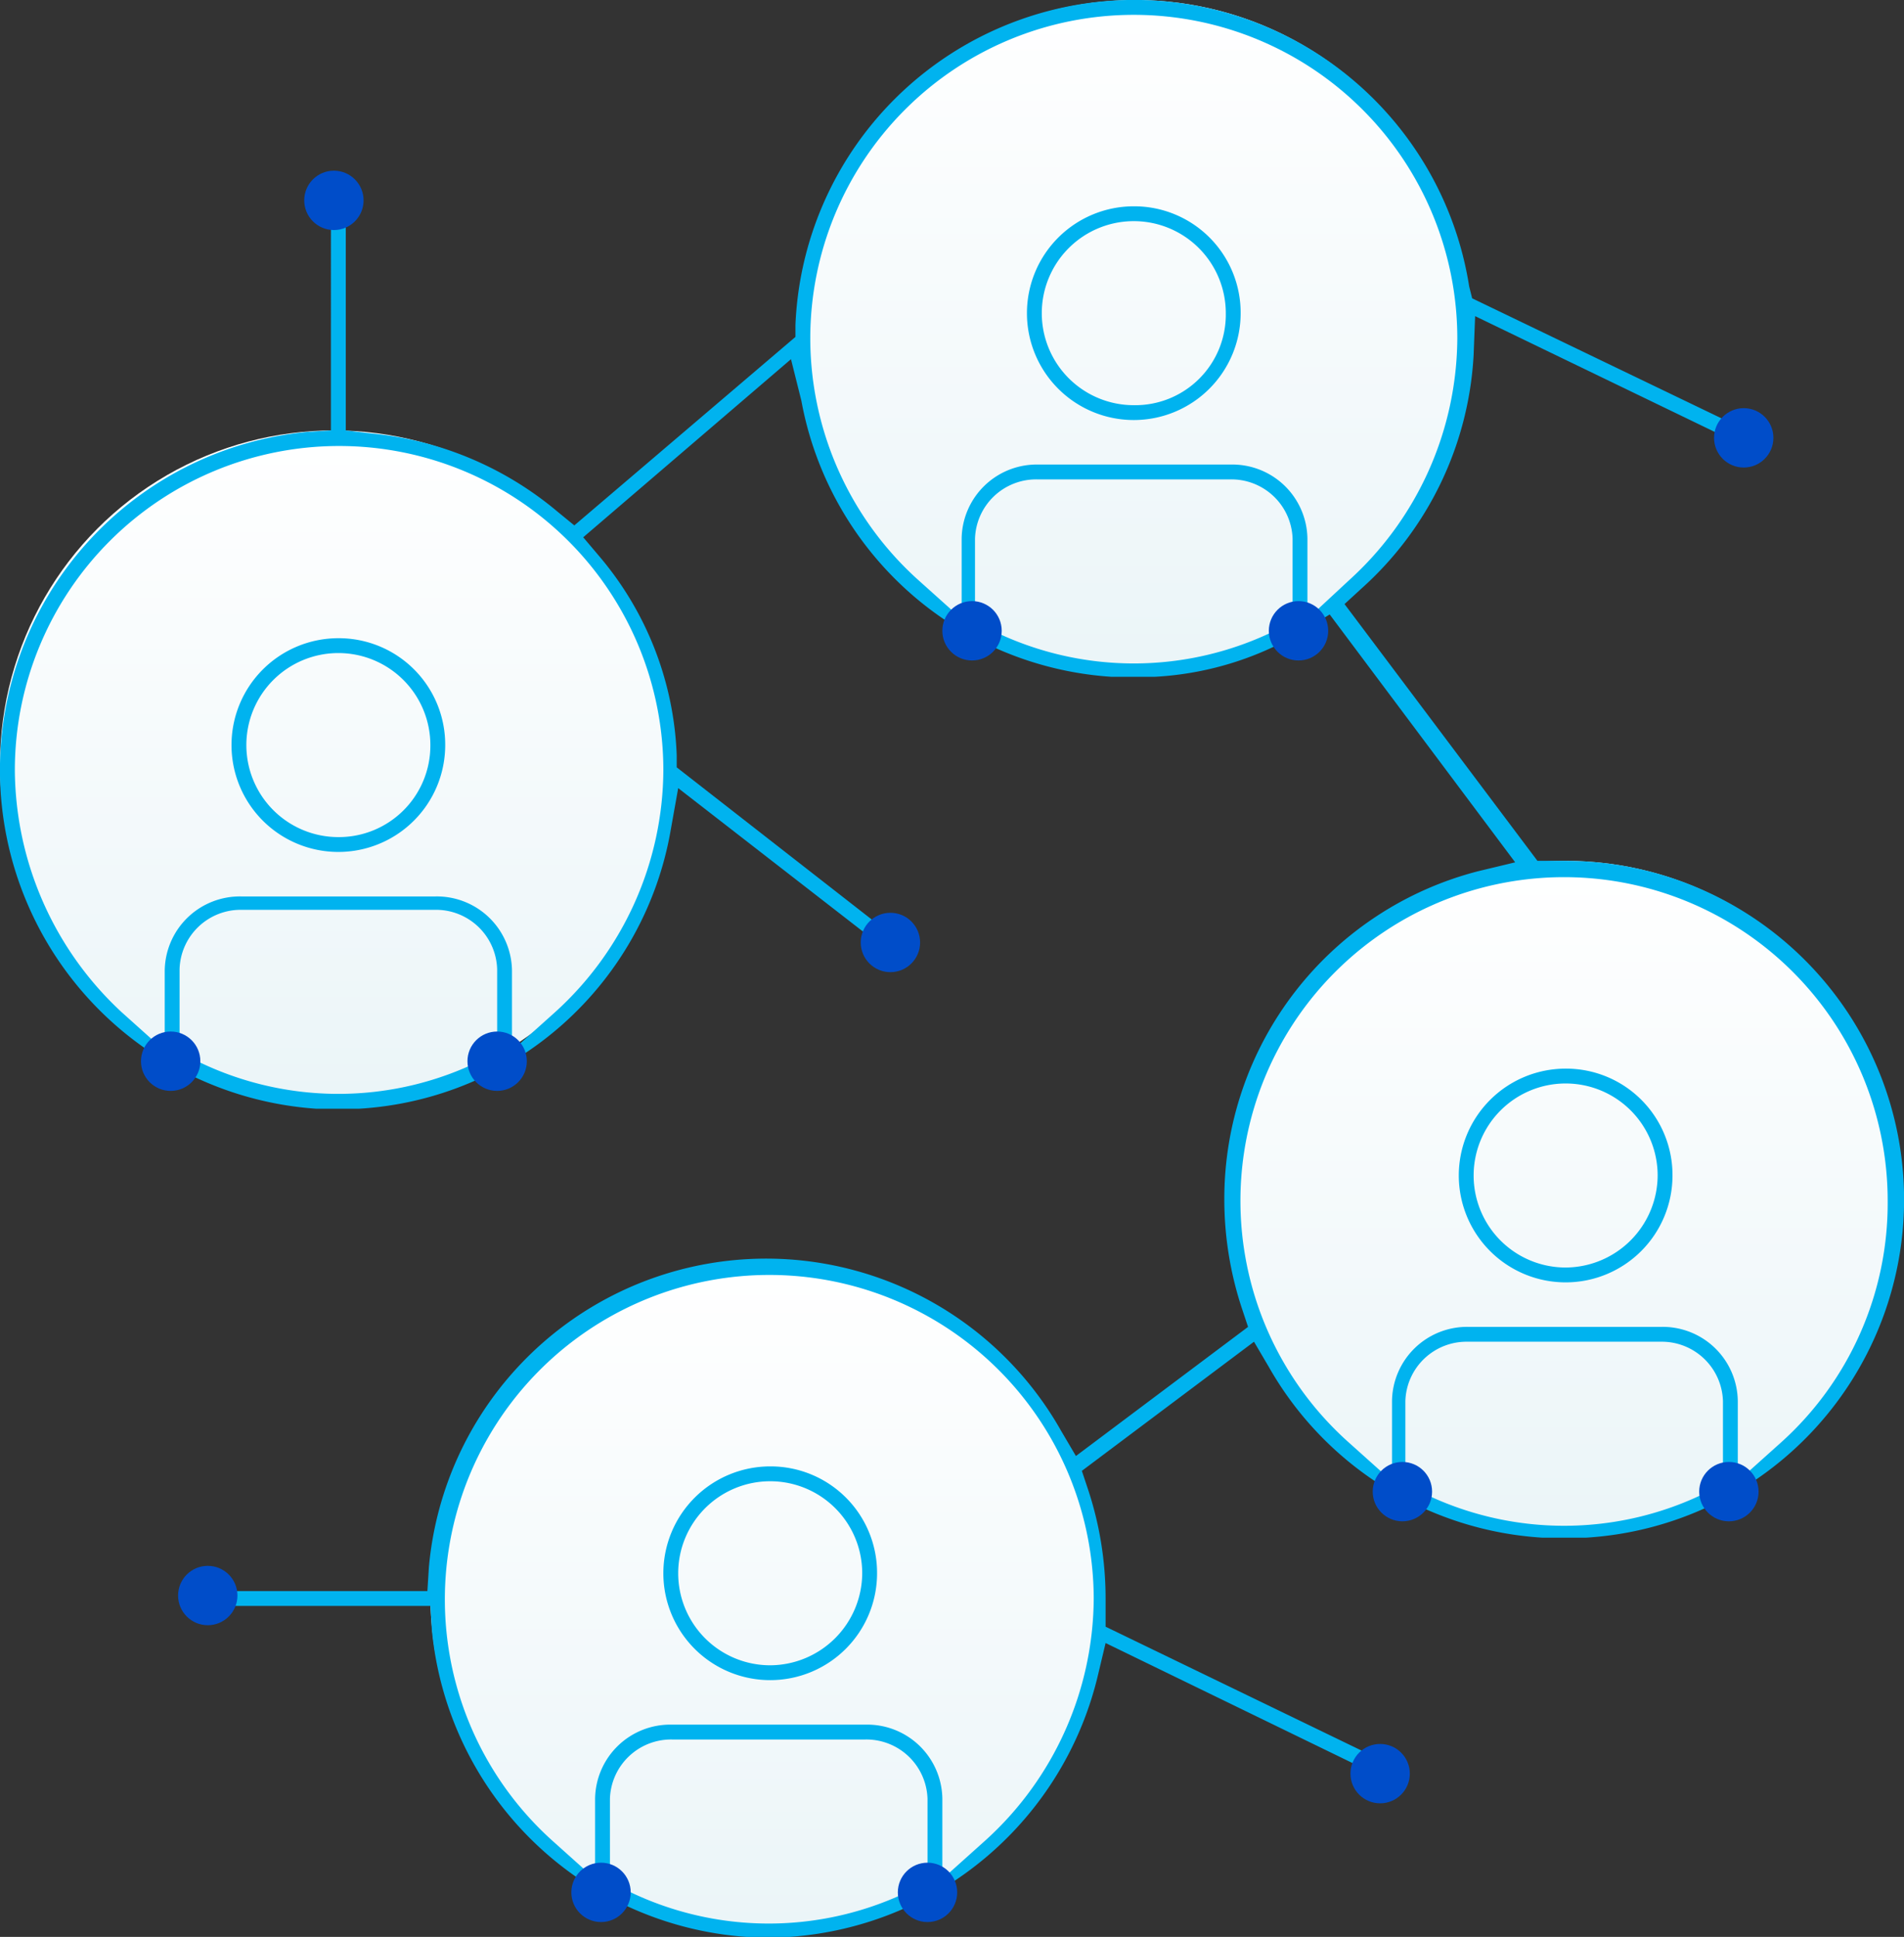 <svg xmlns="http://www.w3.org/2000/svg" xmlns:xlink="http://www.w3.org/1999/xlink" viewBox="0 0 128.3 130.5"><rect x="0" y="0" width="128.3" height="130.5" fill="#333333" stroke="none"/><defs><style>.a{fill:none;}.b{clip-path:url(#a);}.c{fill:url(#b);}.d{fill:#00b3ef;}.e{fill:#004dc9;}</style><clipPath id="a"><rect class="a" width="128.3" height="130.5"/></clipPath><linearGradient id="b" x1="0.5" x2="0.5" y2="1" gradientUnits="objectBoundingBox"><stop offset="0" stop-color="#fff"/><stop offset="1" stop-color="#ebf5f8"/></linearGradient></defs><g class="b"><g transform="translate(-356 -4318)"><circle class="c" cx="22.5" cy="22.5" r="22.5" transform="translate(410 4318)"/><circle class="c" cx="22.5" cy="22.5" r="22.5" transform="translate(356 4347)"/><circle class="c" cx="22.5" cy="22.5" r="22.5" transform="translate(439 4376)"/><circle class="c" cx="22.5" cy="22.5" r="22.5" transform="translate(385 4403)"/><g transform="translate(356 4318)"><path class="d" d="M14.5,108.2H29l.1,1.6a22.9,22.9,0,0,0,21.2,20.7h2.9A22.993,22.993,0,0,0,74,112.8l.5-2.1,17.9,8.7.7-.8-18.6-9v-1.9a23.4,23.4,0,0,0-1.2-7.4l-.4-1.2,11.6-8.7,1,1.7a22.8,22.8,0,0,0,18.4,11.5h3A22.822,22.822,0,0,0,105.5,58h-1.9l-13-17.3,1.2-1.1a22.76,22.76,0,0,0,7.5-15.7l.1-2.6,17.8,8.6.7-.8-18.7-9-.2-.8a22.848,22.848,0,0,0-45.4,2.6v.8L38.7,35.4l-1.1-.9A22.891,22.891,0,0,0,25,29.2L23.3,29V14.5h-1V29l-1.6.1a22.879,22.879,0,0,0,.6,45.6h2.9a22.675,22.675,0,0,0,21-18.8l.5-2.8L59.1,63.5l.6-.8-14.1-11v-.8a21.921,21.921,0,0,0-5.2-13.4l-1.1-1.3,14-12L54,27A22.753,22.753,0,0,0,74.9,45.6h2.9a21.419,21.419,0,0,0,10.5-3.4l1.3-.8,12.5,16.7-2.5.6A22.788,22.788,0,0,0,82.5,80.8a23.4,23.4,0,0,0,1.2,7.4l.4,1.2L72.5,98.1l-1-1.7a22.819,22.819,0,0,0-42.6,9.2l-.1,1.6H14.5Zm19-37.3-1,.5a21.6,21.6,0,0,1-19.4,0l-1-.5V65.3a4.122,4.122,0,0,1,4.2-4h13a4.122,4.122,0,0,1,4.2,4Zm11.2-19a22.139,22.139,0,0,1-7.3,16.3l-2.9,2.6V65.4a5.061,5.061,0,0,0-5.2-5h-13a5.061,5.061,0,0,0-5.2,5v5.4L8.2,68.2A22.417,22.417,0,0,1,1,51.9a21.85,21.85,0,1,1,43.7,0Zm42.4-10-1,.5a21.6,21.6,0,0,1-19.4,0l-1-.5V36.3a4.122,4.122,0,0,1,4.2-4h13a4.122,4.122,0,0,1,4.2,4Zm1-.2V36.3a5.061,5.061,0,0,0-5.2-5H70a5.061,5.061,0,0,0-5.2,5v5.4l-2.9-2.6a21.924,21.924,0,0,1-7.3-16.2v-.1a21.8,21.8,0,1,1,43.6,0,22.139,22.139,0,0,1-7.3,16.3ZM62.5,126.8l-1,.5a21.6,21.6,0,0,1-19.4,0l-1-.5v-5.6a4.122,4.122,0,0,1,4.2-4h13a4.122,4.122,0,0,1,4.2,4Zm11.2-19.1A22.139,22.139,0,0,1,66.4,124l-2.9,2.6v-5.4a5.061,5.061,0,0,0-5.2-5h-13a5.061,5.061,0,0,0-5.2,5v5.4L37.2,124a21.862,21.862,0,1,1,36.5-16.3Zm42.4-7.7-1,.5a21.6,21.6,0,0,1-19.4,0l-1-.5V94.4a4.122,4.122,0,0,1,4.2-4h13a4.122,4.122,0,0,1,4.2,4Zm3.9-2.8-2.9,2.6V94.4a5.061,5.061,0,0,0-5.2-5H99a5.061,5.061,0,0,0-5.2,5v5.4l-2.9-2.6a21.807,21.807,0,1,1,36.3-16.3A21.681,21.681,0,0,1,120,97.2Z"/><path class="d" d="M105.5,72a7.2,7.2,0,1,0,7.2,7.2A7.17,7.17,0,0,0,105.5,72Zm0,13.4a6.2,6.2,0,1,1,6.2-6.2A6.231,6.231,0,0,1,105.5,85.4Z"/><path class="d" d="M51.9,98.8a7.2,7.2,0,1,0,7.2,7.2A7.17,7.17,0,0,0,51.9,98.8Zm0,13.4a6.2,6.2,0,1,1,6.2-6.2A6.231,6.231,0,0,1,51.9,112.2Z"/><path class="d" d="M22.8,43A7.2,7.2,0,1,0,30,50.2,7.17,7.17,0,0,0,22.8,43Zm0,13.4A6.2,6.2,0,1,1,29,50.2,6.167,6.167,0,0,1,22.8,56.4Z"/><path class="d" d="M76.4,13.9a7.2,7.2,0,1,0,7.2,7.2A7.17,7.17,0,0,0,76.4,13.9Zm0,13.4a6.2,6.2,0,1,1,6.2-6.2A6.105,6.105,0,0,1,76.4,27.3Z"/></g><circle class="e" cx="2" cy="2" r="2" transform="translate(368 4423.5)"/><circle class="e" cx="2" cy="2" r="2" transform="translate(447 4435.5)"/><circle class="e" cx="2" cy="2" r="2" transform="translate(414 4379.5)"/><circle class="e" cx="2" cy="2" r="2" transform="translate(376.5 4329.5)"/><circle class="e" cx="2" cy="2" r="2" transform="translate(471.5 4345.5)"/><circle class="e" cx="2" cy="2" r="2" transform="translate(470.5 4416.5)"/><circle class="e" cx="2" cy="2" r="2" transform="translate(416.5 4443.5)"/><circle class="e" cx="2" cy="2" r="2" transform="translate(387.5 4387.5)"/><circle class="e" cx="2" cy="2" r="2" transform="translate(441.5 4358.5)"/><circle class="e" cx="2" cy="2" r="2" transform="translate(448.5 4416.5)"/><circle class="e" cx="2" cy="2" r="2" transform="translate(394.5 4443.5)"/><circle class="e" cx="2" cy="2" r="2" transform="translate(365.5 4387.5)"/><circle class="e" cx="2" cy="2" r="2" transform="translate(419.5 4358.5)"/></g></g></svg>